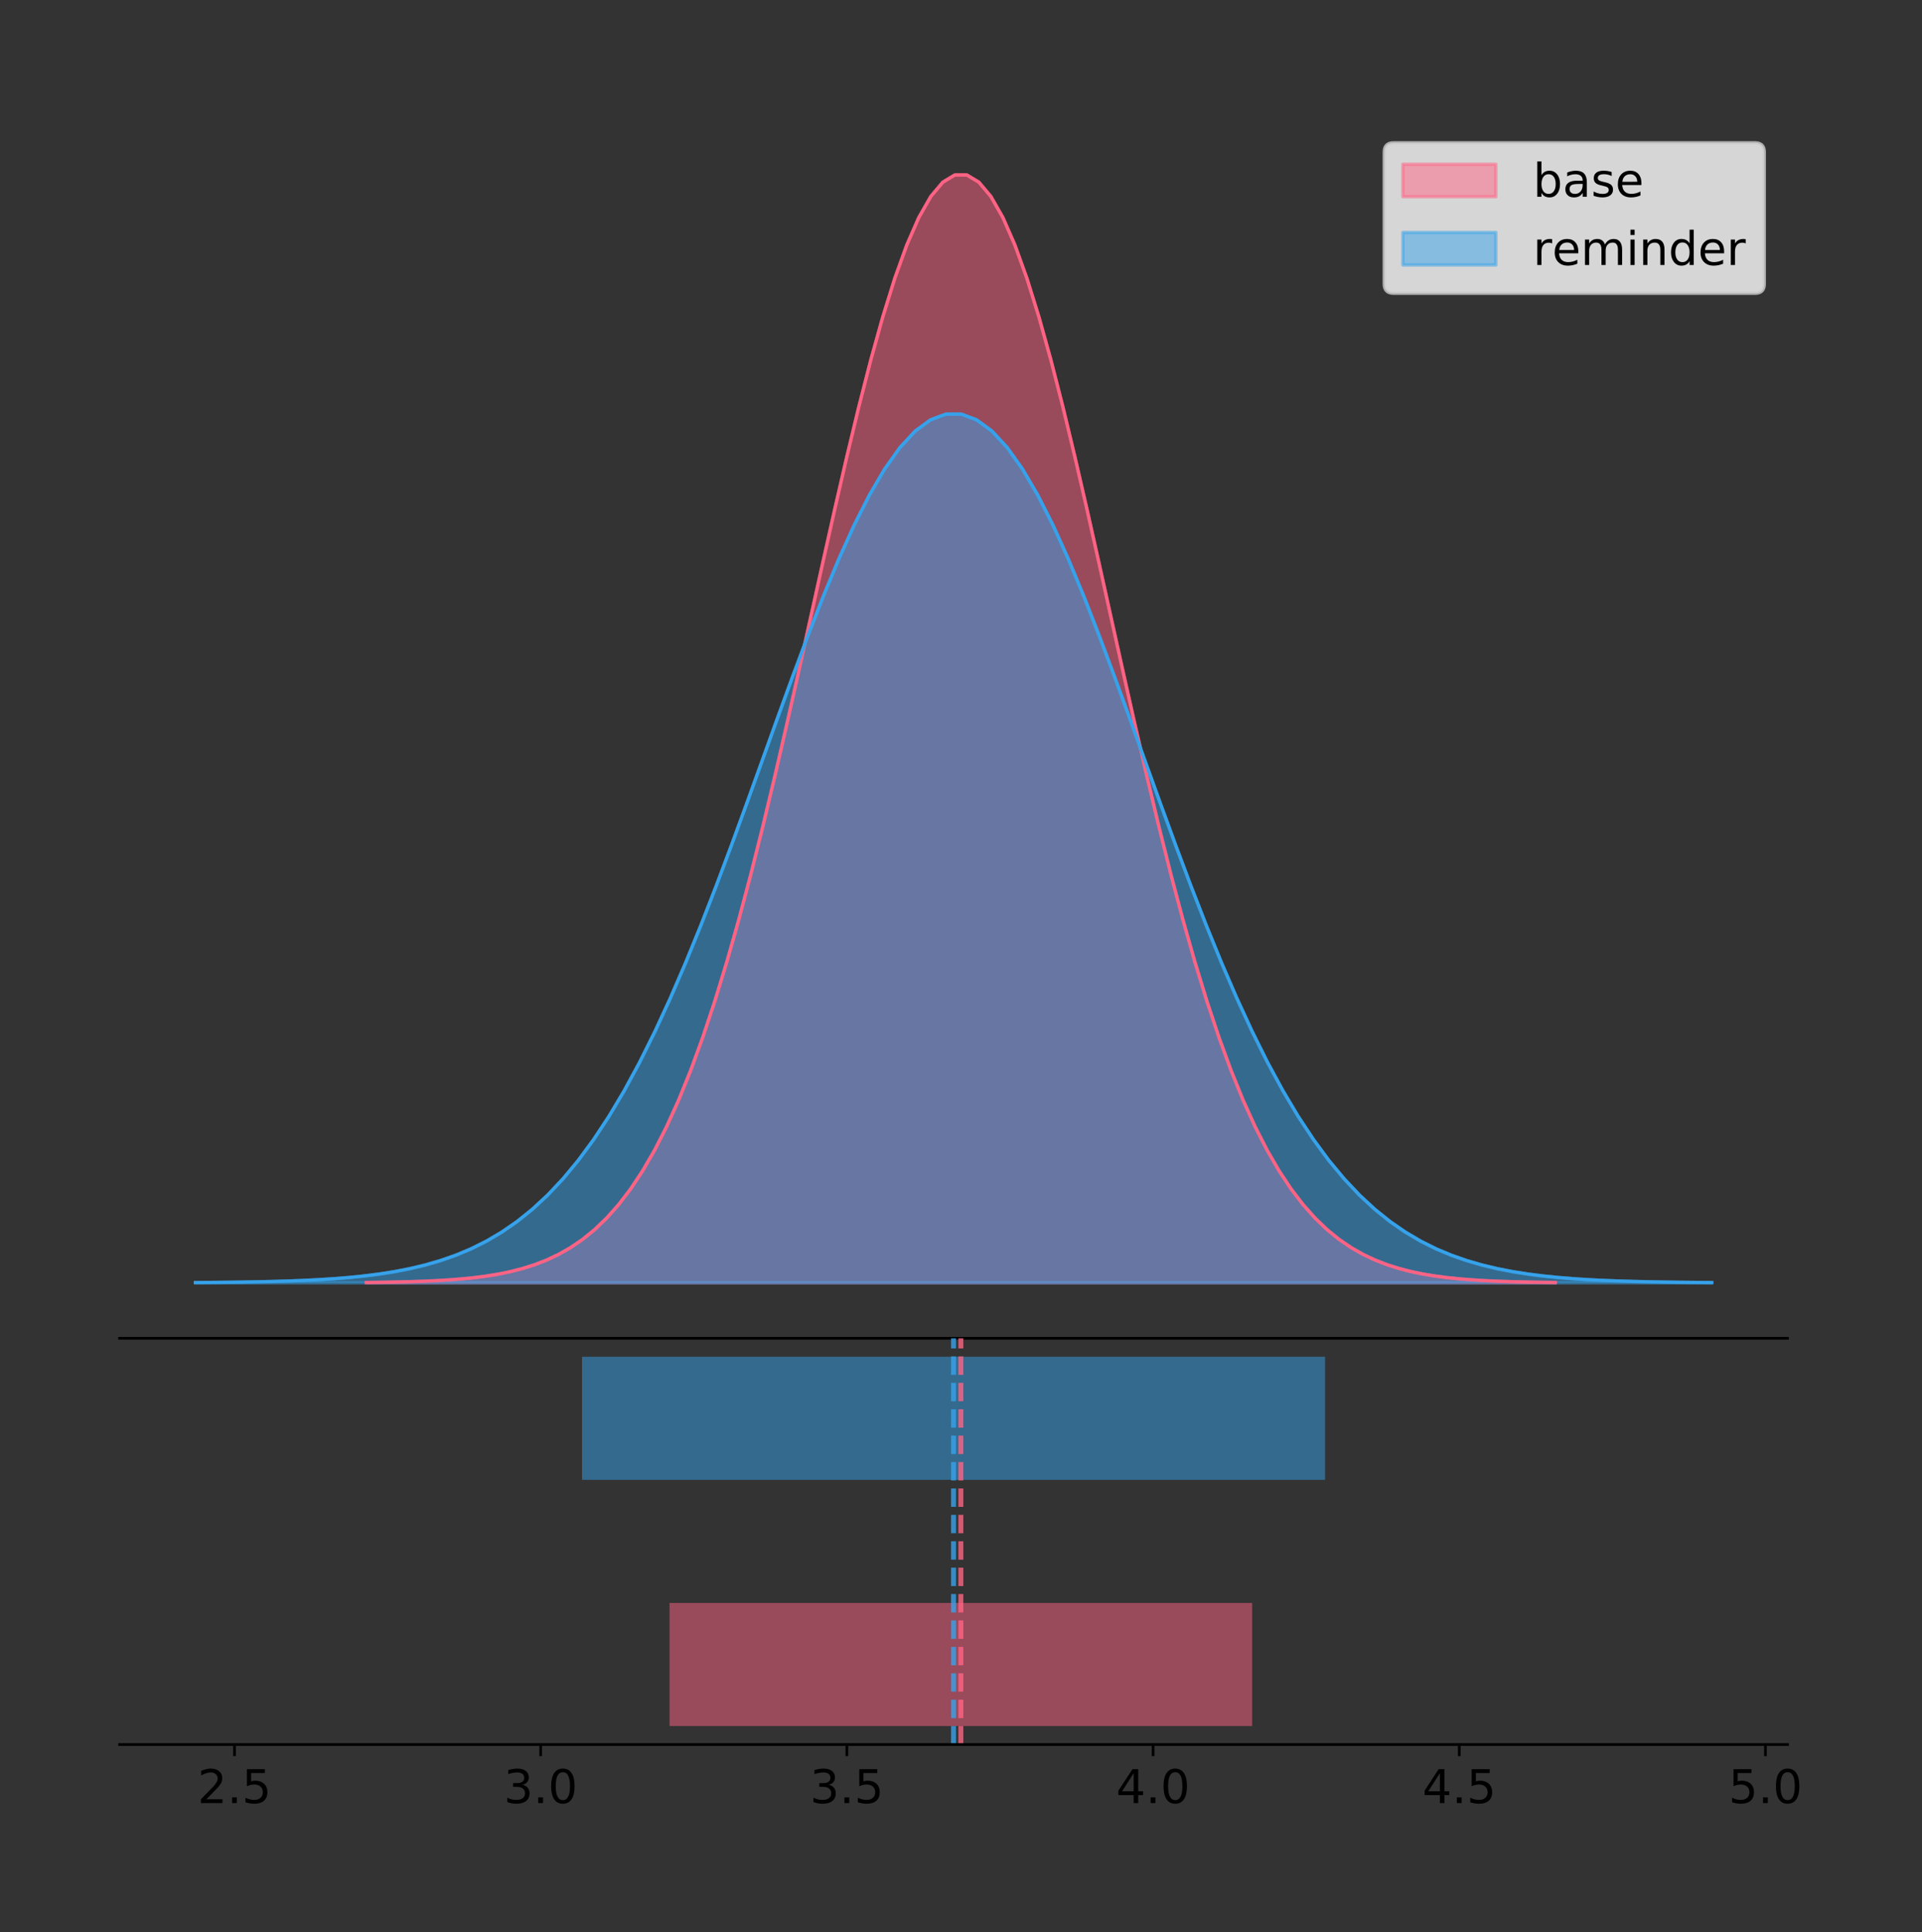 <?xml version="1.0" encoding="utf-8" standalone="no"?>
<!DOCTYPE svg PUBLIC "-//W3C//DTD SVG 1.1//EN"
  "http://www.w3.org/Graphics/SVG/1.1/DTD/svg11.dtd">
<!-- Created with matplotlib (https://matplotlib.org/) -->
<svg height="581.789pt" version="1.1" viewBox="0 0 578.682 581.789" width="578.682pt" xmlns="http://www.w3.org/2000/svg" xmlns:xlink="http://www.w3.org/1999/xlink">
 <rect x="0" y="0" width="578.682" height="581.789" fill="#333333" stroke="none"/>
 <defs>
  <style type="text/css">
*{stroke-linecap:butt;stroke-linejoin:round;}
  </style>
 </defs>
 <g id="figure_1">
  <g id="patch_1">
   <path d="M 0 581.789 
L 578.682 581.789 
L 578.682 0 
L 0 0 
z
" style="fill:none;"/>
  </g>
  <g id="axes_1">
   <g id="patch_2">
    <path d="M 36 402.93 
L 538.2 402.93 
L 538.2 36 
L 36 36 
z
" style="fill:none;"/>
   </g>
   <g id="PolyCollection_1">
    <defs>
     <path d="M 110.304 -195.538 
L 110.304 -195.65 
L 113.92 -195.692 
L 117.536 -195.749 
L 121.152 -195.825 
L 124.768 -195.925 
L 128.384 -196.058 
L 132 -196.23 
L 135.616 -196.455 
L 139.232 -196.744 
L 142.848 -197.115 
L 146.464 -197.585 
L 150.08 -198.179 
L 153.696 -198.923 
L 157.312 -199.848 
L 160.927 -200.99 
L 164.543 -202.39 
L 168.159 -204.093 
L 171.775 -206.151 
L 175.391 -208.617 
L 179.007 -211.552 
L 182.623 -215.017 
L 186.239 -219.078 
L 189.855 -223.801 
L 193.471 -229.25 
L 197.087 -235.488 
L 200.703 -242.572 
L 204.319 -250.552 
L 207.935 -259.468 
L 211.551 -269.344 
L 215.167 -280.192 
L 218.783 -292.002 
L 222.399 -304.744 
L 226.015 -318.365 
L 229.631 -332.786 
L 233.247 -347.901 
L 236.863 -363.58 
L 240.479 -379.667 
L 244.095 -395.98 
L 247.711 -412.318 
L 251.327 -428.462 
L 254.942 -444.18 
L 258.558 -459.23 
L 262.174 -473.372 
L 265.79 -486.366 
L 269.406 -497.987 
L 273.022 -508.025 
L 276.638 -516.294 
L 280.254 -522.64 
L 283.87 -526.94 
L 287.486 -529.111 
L 291.102 -529.111 
L 294.718 -526.94 
L 298.334 -522.64 
L 301.95 -516.294 
L 305.566 -508.025 
L 309.182 -497.987 
L 312.798 -486.366 
L 316.414 -473.372 
L 320.03 -459.23 
L 323.646 -444.18 
L 327.262 -428.462 
L 330.878 -412.318 
L 334.494 -395.98 
L 338.11 -379.667 
L 341.726 -363.58 
L 345.342 -347.901 
L 348.957 -332.786 
L 352.573 -318.365 
L 356.189 -304.744 
L 359.805 -292.002 
L 363.421 -280.192 
L 367.037 -269.344 
L 370.653 -259.468 
L 374.269 -250.552 
L 377.885 -242.572 
L 381.501 -235.488 
L 385.117 -229.25 
L 388.733 -223.801 
L 392.349 -219.078 
L 395.965 -215.017 
L 399.581 -211.552 
L 403.197 -208.617 
L 406.813 -206.151 
L 410.429 -204.093 
L 414.045 -202.39 
L 417.661 -200.99 
L 421.277 -199.848 
L 424.893 -198.923 
L 428.509 -198.179 
L 432.125 -197.585 
L 435.741 -197.115 
L 439.356 -196.744 
L 442.972 -196.455 
L 446.588 -196.23 
L 450.204 -196.058 
L 453.82 -195.925 
L 457.436 -195.825 
L 461.052 -195.749 
L 464.668 -195.692 
L 468.284 -195.65 
L 468.284 -195.538 
L 468.284 -195.538 
L 464.668 -195.538 
L 461.052 -195.538 
L 457.436 -195.538 
L 453.82 -195.538 
L 450.204 -195.538 
L 446.588 -195.538 
L 442.972 -195.538 
L 439.356 -195.538 
L 435.741 -195.538 
L 432.125 -195.538 
L 428.509 -195.538 
L 424.893 -195.538 
L 421.277 -195.538 
L 417.661 -195.538 
L 414.045 -195.538 
L 410.429 -195.538 
L 406.813 -195.538 
L 403.197 -195.538 
L 399.581 -195.538 
L 395.965 -195.538 
L 392.349 -195.538 
L 388.733 -195.538 
L 385.117 -195.538 
L 381.501 -195.538 
L 377.885 -195.538 
L 374.269 -195.538 
L 370.653 -195.538 
L 367.037 -195.538 
L 363.421 -195.538 
L 359.805 -195.538 
L 356.189 -195.538 
L 352.573 -195.538 
L 348.957 -195.538 
L 345.342 -195.538 
L 341.726 -195.538 
L 338.11 -195.538 
L 334.494 -195.538 
L 330.878 -195.538 
L 327.262 -195.538 
L 323.646 -195.538 
L 320.03 -195.538 
L 316.414 -195.538 
L 312.798 -195.538 
L 309.182 -195.538 
L 305.566 -195.538 
L 301.95 -195.538 
L 298.334 -195.538 
L 294.718 -195.538 
L 291.102 -195.538 
L 287.486 -195.538 
L 283.87 -195.538 
L 280.254 -195.538 
L 276.638 -195.538 
L 273.022 -195.538 
L 269.406 -195.538 
L 265.79 -195.538 
L 262.174 -195.538 
L 258.558 -195.538 
L 254.942 -195.538 
L 251.327 -195.538 
L 247.711 -195.538 
L 244.095 -195.538 
L 240.479 -195.538 
L 236.863 -195.538 
L 233.247 -195.538 
L 229.631 -195.538 
L 226.015 -195.538 
L 222.399 -195.538 
L 218.783 -195.538 
L 215.167 -195.538 
L 211.551 -195.538 
L 207.935 -195.538 
L 204.319 -195.538 
L 200.703 -195.538 
L 197.087 -195.538 
L 193.471 -195.538 
L 189.855 -195.538 
L 186.239 -195.538 
L 182.623 -195.538 
L 179.007 -195.538 
L 175.391 -195.538 
L 171.775 -195.538 
L 168.159 -195.538 
L 164.543 -195.538 
L 160.927 -195.538 
L 157.312 -195.538 
L 153.696 -195.538 
L 150.08 -195.538 
L 146.464 -195.538 
L 142.848 -195.538 
L 139.232 -195.538 
L 135.616 -195.538 
L 132 -195.538 
L 128.384 -195.538 
L 124.768 -195.538 
L 121.152 -195.538 
L 117.536 -195.538 
L 113.92 -195.538 
L 110.304 -195.538 
z
" id="mbf57652ad8" style="stroke:#ff6384;stroke-opacity:0.5;"/>
    </defs>
    <g clip-path="url(#p4f52578cfd)">
     <use style="fill:#ff6384;fill-opacity:0.5;stroke:#ff6384;stroke-opacity:0.5;" x="0" xlink:href="#mbf57652ad8" y="581.789"/>
    </g>
   </g>
   <g id="PolyCollection_2">
    <defs>
     <path d="M 58.827 -195.538 
L 58.827 -195.626 
L 63.439 -195.659 
L 68.05 -195.703 
L 72.662 -195.763 
L 77.274 -195.842 
L 81.885 -195.945 
L 86.497 -196.081 
L 91.108 -196.257 
L 95.72 -196.484 
L 100.331 -196.774 
L 104.943 -197.143 
L 109.555 -197.609 
L 114.166 -198.192 
L 118.778 -198.917 
L 123.389 -199.813 
L 128.001 -200.911 
L 132.612 -202.246 
L 137.224 -203.859 
L 141.836 -205.793 
L 146.447 -208.094 
L 151.059 -210.812 
L 155.67 -213.996 
L 160.282 -217.699 
L 164.893 -221.972 
L 169.505 -226.863 
L 174.117 -232.418 
L 178.728 -238.675 
L 183.34 -245.666 
L 187.951 -253.41 
L 192.563 -261.916 
L 197.174 -271.176 
L 201.786 -281.167 
L 206.398 -291.848 
L 211.009 -303.155 
L 215.621 -315.007 
L 220.232 -327.301 
L 224.844 -339.915 
L 229.455 -352.706 
L 234.067 -365.517 
L 238.679 -378.175 
L 243.29 -390.5 
L 247.902 -402.301 
L 252.513 -413.389 
L 257.125 -423.578 
L 261.736 -432.69 
L 266.348 -440.561 
L 270.96 -447.045 
L 275.571 -452.02 
L 280.183 -455.392 
L 284.794 -457.094 
L 289.406 -457.094 
L 294.017 -455.392 
L 298.629 -452.02 
L 303.24 -447.045 
L 307.852 -440.561 
L 312.464 -432.69 
L 317.075 -423.578 
L 321.687 -413.389 
L 326.298 -402.301 
L 330.91 -390.5 
L 335.521 -378.175 
L 340.133 -365.517 
L 344.745 -352.706 
L 349.356 -339.915 
L 353.968 -327.301 
L 358.579 -315.007 
L 363.191 -303.155 
L 367.802 -291.848 
L 372.414 -281.167 
L 377.026 -271.176 
L 381.637 -261.916 
L 386.249 -253.41 
L 390.86 -245.666 
L 395.472 -238.675 
L 400.083 -232.418 
L 404.695 -226.863 
L 409.307 -221.972 
L 413.918 -217.699 
L 418.53 -213.996 
L 423.141 -210.812 
L 427.753 -208.094 
L 432.364 -205.793 
L 436.976 -203.859 
L 441.588 -202.246 
L 446.199 -200.911 
L 450.811 -199.813 
L 455.422 -198.917 
L 460.034 -198.192 
L 464.645 -197.609 
L 469.257 -197.143 
L 473.869 -196.774 
L 478.48 -196.484 
L 483.092 -196.257 
L 487.703 -196.081 
L 492.315 -195.945 
L 496.926 -195.842 
L 501.538 -195.763 
L 506.15 -195.703 
L 510.761 -195.659 
L 515.373 -195.626 
L 515.373 -195.538 
L 515.373 -195.538 
L 510.761 -195.538 
L 506.15 -195.538 
L 501.538 -195.538 
L 496.926 -195.538 
L 492.315 -195.538 
L 487.703 -195.538 
L 483.092 -195.538 
L 478.48 -195.538 
L 473.869 -195.538 
L 469.257 -195.538 
L 464.645 -195.538 
L 460.034 -195.538 
L 455.422 -195.538 
L 450.811 -195.538 
L 446.199 -195.538 
L 441.588 -195.538 
L 436.976 -195.538 
L 432.364 -195.538 
L 427.753 -195.538 
L 423.141 -195.538 
L 418.53 -195.538 
L 413.918 -195.538 
L 409.307 -195.538 
L 404.695 -195.538 
L 400.083 -195.538 
L 395.472 -195.538 
L 390.86 -195.538 
L 386.249 -195.538 
L 381.637 -195.538 
L 377.026 -195.538 
L 372.414 -195.538 
L 367.802 -195.538 
L 363.191 -195.538 
L 358.579 -195.538 
L 353.968 -195.538 
L 349.356 -195.538 
L 344.745 -195.538 
L 340.133 -195.538 
L 335.521 -195.538 
L 330.91 -195.538 
L 326.298 -195.538 
L 321.687 -195.538 
L 317.075 -195.538 
L 312.464 -195.538 
L 307.852 -195.538 
L 303.24 -195.538 
L 298.629 -195.538 
L 294.017 -195.538 
L 289.406 -195.538 
L 284.794 -195.538 
L 280.183 -195.538 
L 275.571 -195.538 
L 270.96 -195.538 
L 266.348 -195.538 
L 261.736 -195.538 
L 257.125 -195.538 
L 252.513 -195.538 
L 247.902 -195.538 
L 243.29 -195.538 
L 238.679 -195.538 
L 234.067 -195.538 
L 229.455 -195.538 
L 224.844 -195.538 
L 220.232 -195.538 
L 215.621 -195.538 
L 211.009 -195.538 
L 206.398 -195.538 
L 201.786 -195.538 
L 197.174 -195.538 
L 192.563 -195.538 
L 187.951 -195.538 
L 183.34 -195.538 
L 178.728 -195.538 
L 174.117 -195.538 
L 169.505 -195.538 
L 164.893 -195.538 
L 160.282 -195.538 
L 155.67 -195.538 
L 151.059 -195.538 
L 146.447 -195.538 
L 141.836 -195.538 
L 137.224 -195.538 
L 132.612 -195.538 
L 128.001 -195.538 
L 123.389 -195.538 
L 118.778 -195.538 
L 114.166 -195.538 
L 109.555 -195.538 
L 104.943 -195.538 
L 100.331 -195.538 
L 95.72 -195.538 
L 91.108 -195.538 
L 86.497 -195.538 
L 81.885 -195.538 
L 77.274 -195.538 
L 72.662 -195.538 
L 68.05 -195.538 
L 63.439 -195.538 
L 58.827 -195.538 
z
" id="m7f457a4006" style="stroke:#36a2eb;stroke-opacity:0.5;"/>
    </defs>
    <g clip-path="url(#p4f52578cfd)">
     <use style="fill:#36a2eb;fill-opacity:0.5;stroke:#36a2eb;stroke-opacity:0.5;" x="0" xlink:href="#m7f457a4006" y="581.789"/>
    </g>
   </g>
   <g id="line2d_1">
    <path clip-path="url(#p4f52578cfd)" d="M 110.304 386.139 
L 113.92 386.097 
L 117.536 386.04 
L 121.152 385.965 
L 124.768 385.864 
L 128.384 385.732 
L 132 385.559 
L 135.616 385.334 
L 139.232 385.045 
L 142.848 384.675 
L 146.464 384.204 
L 150.08 383.61 
L 153.696 382.867 
L 157.312 381.941 
L 160.927 380.799 
L 164.543 379.399 
L 168.159 377.696 
L 171.775 375.639 
L 175.391 373.172 
L 179.007 370.238 
L 182.623 366.772 
L 186.239 362.711 
L 189.855 357.989 
L 193.471 352.539 
L 197.087 346.301 
L 200.703 339.217 
L 204.319 331.237 
L 207.935 322.322 
L 211.551 312.445 
L 215.167 301.597 
L 218.783 289.787 
L 222.399 277.045 
L 226.015 263.424 
L 229.631 249.004 
L 233.247 233.888 
L 236.863 218.209 
L 240.479 202.123 
L 244.095 185.809 
L 247.711 169.471 
L 251.327 153.327 
L 254.942 137.61 
L 258.558 122.559 
L 262.174 108.418 
L 265.79 95.423 
L 269.406 83.803 
L 273.022 73.765 
L 276.638 65.495 
L 280.254 59.15 
L 283.87 54.85 
L 287.486 52.679 
L 291.102 52.679 
L 294.718 54.85 
L 298.334 59.15 
L 301.95 65.495 
L 305.566 73.765 
L 309.182 83.803 
L 312.798 95.423 
L 316.414 108.418 
L 320.03 122.559 
L 323.646 137.61 
L 327.262 153.327 
L 330.878 169.471 
L 334.494 185.809 
L 338.11 202.123 
L 341.726 218.209 
L 345.342 233.888 
L 348.957 249.004 
L 352.573 263.424 
L 356.189 277.045 
L 359.805 289.787 
L 363.421 301.597 
L 367.037 312.445 
L 370.653 322.322 
L 374.269 331.237 
L 377.885 339.217 
L 381.501 346.301 
L 385.117 352.539 
L 388.733 357.989 
L 392.349 362.711 
L 395.965 366.772 
L 399.581 370.238 
L 403.197 373.172 
L 406.813 375.639 
L 410.429 377.696 
L 414.045 379.399 
L 417.661 380.799 
L 421.277 381.941 
L 424.893 382.867 
L 428.509 383.61 
L 432.125 384.204 
L 435.741 384.675 
L 439.356 385.045 
L 442.972 385.334 
L 446.588 385.559 
L 450.204 385.732 
L 453.82 385.864 
L 457.436 385.965 
L 461.052 386.04 
L 464.668 386.097 
L 468.284 386.139 
" style="fill:none;stroke:#ff6384;stroke-linecap:square;"/>
   </g>
   <g id="line2d_2">
    <path clip-path="url(#p4f52578cfd)" d="M 58.827 386.164 
L 63.439 386.13 
L 68.05 386.086 
L 72.662 386.026 
L 77.274 385.948 
L 81.885 385.844 
L 86.497 385.708 
L 91.108 385.532 
L 95.72 385.305 
L 100.331 385.015 
L 104.943 384.646 
L 109.555 384.181 
L 114.166 383.597 
L 118.778 382.872 
L 123.389 381.976 
L 128.001 380.879 
L 132.612 379.543 
L 137.224 377.93 
L 141.836 375.996 
L 146.447 373.695 
L 151.059 370.978 
L 155.67 367.793 
L 160.282 364.09 
L 164.893 359.818 
L 169.505 354.926 
L 174.117 349.371 
L 178.728 343.114 
L 183.34 336.124 
L 187.951 328.379 
L 192.563 319.874 
L 197.174 310.613 
L 201.786 300.622 
L 206.398 289.942 
L 211.009 278.634 
L 215.621 266.782 
L 220.232 254.488 
L 224.844 241.875 
L 229.455 229.084 
L 234.067 216.273 
L 238.679 203.614 
L 243.29 191.29 
L 247.902 179.489 
L 252.513 168.4 
L 257.125 158.211 
L 261.736 149.099 
L 266.348 141.229 
L 270.96 134.744 
L 275.571 129.769 
L 280.183 126.397 
L 284.794 124.695 
L 289.406 124.695 
L 294.017 126.397 
L 298.629 129.769 
L 303.24 134.744 
L 307.852 141.229 
L 312.464 149.099 
L 317.075 158.211 
L 321.687 168.4 
L 326.298 179.489 
L 330.91 191.29 
L 335.521 203.614 
L 340.133 216.273 
L 344.745 229.084 
L 349.356 241.875 
L 353.968 254.488 
L 358.579 266.782 
L 363.191 278.634 
L 367.802 289.942 
L 372.414 300.622 
L 377.026 310.613 
L 381.637 319.874 
L 386.249 328.379 
L 390.86 336.124 
L 395.472 343.114 
L 400.083 349.371 
L 404.695 354.926 
L 409.307 359.818 
L 413.918 364.09 
L 418.53 367.793 
L 423.141 370.978 
L 427.753 373.695 
L 432.364 375.996 
L 436.976 377.93 
L 441.588 379.543 
L 446.199 380.879 
L 450.811 381.976 
L 455.422 382.872 
L 460.034 383.597 
L 464.645 384.181 
L 469.257 384.646 
L 473.869 385.015 
L 478.48 385.305 
L 483.092 385.532 
L 487.703 385.708 
L 492.315 385.844 
L 496.926 385.948 
L 501.538 386.026 
L 506.15 386.086 
L 510.761 386.13 
L 515.373 386.164 
" style="fill:none;stroke:#36a2eb;stroke-linecap:square;"/>
   </g>
   <g id="patch_3">
    <path d="M 36 402.93 
L 538.2 402.93 
" style="fill:none;stroke:#000000;stroke-linecap:square;stroke-linejoin:miter;stroke-width:0.8;"/>
   </g>
   <g id="legend_1">
    <g id="patch_4">
     <path d="M 419.578 88.299 
L 528.4 88.299 
Q 531.2 88.299 531.2 85.499 
L 531.2 45.8 
Q 531.2 43 528.4 43 
L 419.578 43 
Q 416.778 43 416.778 45.8 
L 416.778 85.499 
Q 416.778 88.299 419.578 88.299 
z
" style="fill:#ffffff;opacity:0.8;stroke:#cccccc;stroke-linejoin:miter;"/>
    </g>
    <g id="patch_5">
     <path d="M 422.378 59.238 
L 450.378 59.238 
L 450.378 49.438 
L 422.378 49.438 
z
" style="fill:#ff6384;opacity:0.5;stroke:#ff6384;stroke-linejoin:miter;"/>
    </g>
    <g id="text_1">
     <!-- base -->
     <defs>
      <path d="M 48.688 27.297 
Q 48.688 37.203 44.609 42.844 
Q 40.531 48.484 33.406 48.484 
Q 26.266 48.484 22.188 42.844 
Q 18.109 37.203 18.109 27.297 
Q 18.109 17.391 22.188 11.75 
Q 26.266 6.109 33.406 6.109 
Q 40.531 6.109 44.609 11.75 
Q 48.688 17.391 48.688 27.297 
z
M 18.109 46.391 
Q 20.953 51.266 25.266 53.625 
Q 29.594 56 35.594 56 
Q 45.562 56 51.781 48.094 
Q 58.016 40.188 58.016 27.297 
Q 58.016 14.406 51.781 6.484 
Q 45.562 -1.422 35.594 -1.422 
Q 29.594 -1.422 25.266 0.953 
Q 20.953 3.328 18.109 8.203 
L 18.109 0 
L 9.078 0 
L 9.078 75.984 
L 18.109 75.984 
z
" id="DejaVuSans-98"/>
      <path d="M 34.281 27.484 
Q 23.391 27.484 19.188 25 
Q 14.984 22.516 14.984 16.5 
Q 14.984 11.719 18.141 8.906 
Q 21.297 6.109 26.703 6.109 
Q 34.188 6.109 38.703 11.406 
Q 43.219 16.703 43.219 25.484 
L 43.219 27.484 
z
M 52.203 31.203 
L 52.203 0 
L 43.219 0 
L 43.219 8.297 
Q 40.141 3.328 35.547 0.953 
Q 30.953 -1.422 24.312 -1.422 
Q 15.922 -1.422 10.953 3.297 
Q 6 8.016 6 15.922 
Q 6 25.141 12.172 29.828 
Q 18.359 34.516 30.609 34.516 
L 43.219 34.516 
L 43.219 35.406 
Q 43.219 41.609 39.141 45 
Q 35.062 48.391 27.688 48.391 
Q 23 48.391 18.547 47.266 
Q 14.109 46.141 10.016 43.891 
L 10.016 52.203 
Q 14.938 54.109 19.578 55.047 
Q 24.219 56 28.609 56 
Q 40.484 56 46.344 49.844 
Q 52.203 43.703 52.203 31.203 
z
" id="DejaVuSans-97"/>
      <path d="M 44.281 53.078 
L 44.281 44.578 
Q 40.484 46.531 36.375 47.5 
Q 32.281 48.484 27.875 48.484 
Q 21.188 48.484 17.844 46.438 
Q 14.5 44.391 14.5 40.281 
Q 14.5 37.156 16.891 35.375 
Q 19.281 33.594 26.516 31.984 
L 29.594 31.297 
Q 39.156 29.25 43.188 25.516 
Q 47.219 21.781 47.219 15.094 
Q 47.219 7.469 41.188 3.016 
Q 35.156 -1.422 24.609 -1.422 
Q 20.219 -1.422 15.453 -0.562 
Q 10.688 0.297 5.422 2 
L 5.422 11.281 
Q 10.406 8.688 15.234 7.391 
Q 20.062 6.109 24.812 6.109 
Q 31.156 6.109 34.562 8.281 
Q 37.984 10.453 37.984 14.406 
Q 37.984 18.062 35.516 20.016 
Q 33.062 21.969 24.703 23.781 
L 21.578 24.516 
Q 13.234 26.266 9.516 29.906 
Q 5.812 33.547 5.812 39.891 
Q 5.812 47.609 11.281 51.797 
Q 16.75 56 26.812 56 
Q 31.781 56 36.172 55.266 
Q 40.578 54.547 44.281 53.078 
z
" id="DejaVuSans-115"/>
      <path d="M 56.203 29.594 
L 56.203 25.203 
L 14.891 25.203 
Q 15.484 15.922 20.484 11.062 
Q 25.484 6.203 34.422 6.203 
Q 39.594 6.203 44.453 7.469 
Q 49.312 8.734 54.109 11.281 
L 54.109 2.781 
Q 49.266 0.734 44.188 -0.344 
Q 39.109 -1.422 33.891 -1.422 
Q 20.797 -1.422 13.156 6.188 
Q 5.516 13.812 5.516 26.812 
Q 5.516 40.234 12.766 48.109 
Q 20.016 56 32.328 56 
Q 43.359 56 49.781 48.891 
Q 56.203 41.797 56.203 29.594 
z
M 47.219 32.234 
Q 47.125 39.594 43.094 43.984 
Q 39.062 48.391 32.422 48.391 
Q 24.906 48.391 20.391 44.141 
Q 15.875 39.891 15.188 32.172 
z
" id="DejaVuSans-101"/>
     </defs>
     <g transform="translate(461.578 59.238)scale(0.14 -0.14)">
      <use xlink:href="#DejaVuSans-98"/>
      <use x="63.477" xlink:href="#DejaVuSans-97"/>
      <use x="124.756" xlink:href="#DejaVuSans-115"/>
      <use x="176.855" xlink:href="#DejaVuSans-101"/>
     </g>
    </g>
    <g id="patch_6">
     <path d="M 422.378 79.787 
L 450.378 79.787 
L 450.378 69.987 
L 422.378 69.987 
z
" style="fill:#36a2eb;opacity:0.5;stroke:#36a2eb;stroke-linejoin:miter;"/>
    </g>
    <g id="text_2">
     <!-- reminder -->
     <defs>
      <path d="M 41.109 46.297 
Q 39.594 47.172 37.812 47.578 
Q 36.031 48 33.891 48 
Q 26.266 48 22.188 43.047 
Q 18.109 38.094 18.109 28.812 
L 18.109 0 
L 9.078 0 
L 9.078 54.688 
L 18.109 54.688 
L 18.109 46.188 
Q 20.953 51.172 25.484 53.578 
Q 30.031 56 36.531 56 
Q 37.453 56 38.578 55.875 
Q 39.703 55.766 41.062 55.516 
z
" id="DejaVuSans-114"/>
      <path d="M 52 44.188 
Q 55.375 50.25 60.062 53.125 
Q 64.75 56 71.094 56 
Q 79.641 56 84.281 50.016 
Q 88.922 44.047 88.922 33.016 
L 88.922 0 
L 79.891 0 
L 79.891 32.719 
Q 79.891 40.578 77.094 44.375 
Q 74.312 48.188 68.609 48.188 
Q 61.625 48.188 57.562 43.547 
Q 53.516 38.922 53.516 30.906 
L 53.516 0 
L 44.484 0 
L 44.484 32.719 
Q 44.484 40.625 41.703 44.406 
Q 38.922 48.188 33.109 48.188 
Q 26.219 48.188 22.156 43.531 
Q 18.109 38.875 18.109 30.906 
L 18.109 0 
L 9.078 0 
L 9.078 54.688 
L 18.109 54.688 
L 18.109 46.188 
Q 21.188 51.219 25.484 53.609 
Q 29.781 56 35.688 56 
Q 41.656 56 45.828 52.969 
Q 50 49.953 52 44.188 
z
" id="DejaVuSans-109"/>
      <path d="M 9.422 54.688 
L 18.406 54.688 
L 18.406 0 
L 9.422 0 
z
M 9.422 75.984 
L 18.406 75.984 
L 18.406 64.594 
L 9.422 64.594 
z
" id="DejaVuSans-105"/>
      <path d="M 54.891 33.016 
L 54.891 0 
L 45.906 0 
L 45.906 32.719 
Q 45.906 40.484 42.875 44.328 
Q 39.844 48.188 33.797 48.188 
Q 26.516 48.188 22.312 43.547 
Q 18.109 38.922 18.109 30.906 
L 18.109 0 
L 9.078 0 
L 9.078 54.688 
L 18.109 54.688 
L 18.109 46.188 
Q 21.344 51.125 25.703 53.562 
Q 30.078 56 35.797 56 
Q 45.219 56 50.047 50.172 
Q 54.891 44.344 54.891 33.016 
z
" id="DejaVuSans-110"/>
      <path d="M 45.406 46.391 
L 45.406 75.984 
L 54.391 75.984 
L 54.391 0 
L 45.406 0 
L 45.406 8.203 
Q 42.578 3.328 38.25 0.953 
Q 33.938 -1.422 27.875 -1.422 
Q 17.969 -1.422 11.734 6.484 
Q 5.516 14.406 5.516 27.297 
Q 5.516 40.188 11.734 48.094 
Q 17.969 56 27.875 56 
Q 33.938 56 38.25 53.625 
Q 42.578 51.266 45.406 46.391 
z
M 14.797 27.297 
Q 14.797 17.391 18.875 11.75 
Q 22.953 6.109 30.078 6.109 
Q 37.203 6.109 41.297 11.75 
Q 45.406 17.391 45.406 27.297 
Q 45.406 37.203 41.297 42.844 
Q 37.203 48.484 30.078 48.484 
Q 22.953 48.484 18.875 42.844 
Q 14.797 37.203 14.797 27.297 
z
" id="DejaVuSans-100"/>
     </defs>
     <g transform="translate(461.578 79.787)scale(0.14 -0.14)">
      <use xlink:href="#DejaVuSans-114"/>
      <use x="41.082" xlink:href="#DejaVuSans-101"/>
      <use x="102.605" xlink:href="#DejaVuSans-109"/>
      <use x="200.018" xlink:href="#DejaVuSans-105"/>
      <use x="227.801" xlink:href="#DejaVuSans-110"/>
      <use x="291.18" xlink:href="#DejaVuSans-100"/>
      <use x="354.656" xlink:href="#DejaVuSans-101"/>
      <use x="416.18" xlink:href="#DejaVuSans-114"/>
     </g>
    </g>
   </g>
  </g>
  <g id="axes_2">
   <g id="patch_7">
    <path d="M 36 525.24 
L 538.2 525.24 
L 538.2 402.93 
L 36 402.93 
z
" style="fill:none;"/>
   </g>
   <g id="patch_8">
    <path clip-path="url(#pb237bb1708)" d="M 201.589 519.68 
L 376.999 519.68 
L 376.999 482.617 
L 201.589 482.617 
z
" style="fill:#ff6384;opacity:0.5;"/>
   </g>
   <g id="patch_9">
    <path clip-path="url(#pb237bb1708)" d="M 175.246 445.553 
L 398.954 445.553 
L 398.954 408.49 
L 175.246 408.49 
z
" style="fill:#36a2eb;opacity:0.5;"/>
   </g>
   <g id="matplotlib.axis_1">
    <g id="xtick_1">
     <g id="line2d_3">
      <defs>
       <path d="M 0 0 
L 0 3.5 
" id="m47ac0700ad" style="stroke:#000000;stroke-width:0.8;"/>
      </defs>
      <g>
       <use style="stroke:#000000;stroke-width:0.8;" x="70.602" xlink:href="#m47ac0700ad" y="525.24"/>
      </g>
     </g>
     <g id="text_3">
      <!-- 2.5 -->
      <defs>
       <path d="M 19.188 8.297 
L 53.609 8.297 
L 53.609 0 
L 7.328 0 
L 7.328 8.297 
Q 12.938 14.109 22.625 23.891 
Q 32.328 33.688 34.812 36.531 
Q 39.547 41.844 41.422 45.531 
Q 43.312 49.219 43.312 52.781 
Q 43.312 58.594 39.234 62.25 
Q 35.156 65.922 28.609 65.922 
Q 23.969 65.922 18.812 64.312 
Q 13.672 62.703 7.812 59.422 
L 7.812 69.391 
Q 13.766 71.781 18.938 73 
Q 24.125 74.219 28.422 74.219 
Q 39.75 74.219 46.484 68.547 
Q 53.219 62.891 53.219 53.422 
Q 53.219 48.922 51.531 44.891 
Q 49.859 40.875 45.406 35.406 
Q 44.188 33.984 37.641 27.219 
Q 31.109 20.453 19.188 8.297 
z
" id="DejaVuSans-50"/>
       <path d="M 10.688 12.406 
L 21 12.406 
L 21 0 
L 10.688 0 
z
" id="DejaVuSans-46"/>
       <path d="M 10.797 72.906 
L 49.516 72.906 
L 49.516 64.594 
L 19.828 64.594 
L 19.828 46.734 
Q 21.969 47.469 24.109 47.828 
Q 26.266 48.188 28.422 48.188 
Q 40.625 48.188 47.75 41.5 
Q 54.891 34.812 54.891 23.391 
Q 54.891 11.625 47.562 5.094 
Q 40.234 -1.422 26.906 -1.422 
Q 22.312 -1.422 17.547 -0.641 
Q 12.797 0.141 7.719 1.703 
L 7.719 11.625 
Q 12.109 9.234 16.797 8.062 
Q 21.484 6.891 26.703 6.891 
Q 35.156 6.891 40.078 11.328 
Q 45.016 15.766 45.016 23.391 
Q 45.016 31 40.078 35.438 
Q 35.156 39.891 26.703 39.891 
Q 22.75 39.891 18.812 39.016 
Q 14.891 38.141 10.797 36.281 
z
" id="DejaVuSans-53"/>
      </defs>
      <g transform="translate(59.47 542.878)scale(0.14 -0.14)">
       <use xlink:href="#DejaVuSans-50"/>
       <use x="63.623" xlink:href="#DejaVuSans-46"/>
       <use x="95.41" xlink:href="#DejaVuSans-53"/>
      </g>
     </g>
    </g>
    <g id="xtick_2">
     <g id="line2d_4">
      <g>
       <use style="stroke:#000000;stroke-width:0.8;" x="162.792" xlink:href="#m47ac0700ad" y="525.24"/>
      </g>
     </g>
     <g id="text_4">
      <!-- 3.0 -->
      <defs>
       <path d="M 40.578 39.312 
Q 47.656 37.797 51.625 33 
Q 55.609 28.219 55.609 21.188 
Q 55.609 10.406 48.188 4.484 
Q 40.766 -1.422 27.094 -1.422 
Q 22.516 -1.422 17.656 -0.516 
Q 12.797 0.391 7.625 2.203 
L 7.625 11.719 
Q 11.719 9.328 16.594 8.109 
Q 21.484 6.891 26.812 6.891 
Q 36.078 6.891 40.938 10.547 
Q 45.797 14.203 45.797 21.188 
Q 45.797 27.641 41.281 31.266 
Q 36.766 34.906 28.719 34.906 
L 20.219 34.906 
L 20.219 43.016 
L 29.109 43.016 
Q 36.375 43.016 40.234 45.922 
Q 44.094 48.828 44.094 54.297 
Q 44.094 59.906 40.109 62.906 
Q 36.141 65.922 28.719 65.922 
Q 24.656 65.922 20.016 65.031 
Q 15.375 64.156 9.812 62.312 
L 9.812 71.094 
Q 15.438 72.656 20.344 73.438 
Q 25.25 74.219 29.594 74.219 
Q 40.828 74.219 47.359 69.109 
Q 53.906 64.016 53.906 55.328 
Q 53.906 49.266 50.438 45.094 
Q 46.969 40.922 40.578 39.312 
z
" id="DejaVuSans-51"/>
       <path d="M 31.781 66.406 
Q 24.172 66.406 20.328 58.906 
Q 16.5 51.422 16.5 36.375 
Q 16.5 21.391 20.328 13.891 
Q 24.172 6.391 31.781 6.391 
Q 39.453 6.391 43.281 13.891 
Q 47.125 21.391 47.125 36.375 
Q 47.125 51.422 43.281 58.906 
Q 39.453 66.406 31.781 66.406 
z
M 31.781 74.219 
Q 44.047 74.219 50.516 64.516 
Q 56.984 54.828 56.984 36.375 
Q 56.984 17.969 50.516 8.266 
Q 44.047 -1.422 31.781 -1.422 
Q 19.531 -1.422 13.062 8.266 
Q 6.594 17.969 6.594 36.375 
Q 6.594 54.828 13.062 64.516 
Q 19.531 74.219 31.781 74.219 
z
" id="DejaVuSans-48"/>
      </defs>
      <g transform="translate(151.66 542.878)scale(0.14 -0.14)">
       <use xlink:href="#DejaVuSans-51"/>
       <use x="63.623" xlink:href="#DejaVuSans-46"/>
       <use x="95.41" xlink:href="#DejaVuSans-48"/>
      </g>
     </g>
    </g>
    <g id="xtick_3">
     <g id="line2d_5">
      <g>
       <use style="stroke:#000000;stroke-width:0.8;" x="254.981" xlink:href="#m47ac0700ad" y="525.24"/>
      </g>
     </g>
     <g id="text_5">
      <!-- 3.5 -->
      <g transform="translate(243.849 542.878)scale(0.14 -0.14)">
       <use xlink:href="#DejaVuSans-51"/>
       <use x="63.623" xlink:href="#DejaVuSans-46"/>
       <use x="95.41" xlink:href="#DejaVuSans-53"/>
      </g>
     </g>
    </g>
    <g id="xtick_4">
     <g id="line2d_6">
      <g>
       <use style="stroke:#000000;stroke-width:0.8;" x="347.171" xlink:href="#m47ac0700ad" y="525.24"/>
      </g>
     </g>
     <g id="text_6">
      <!-- 4.0 -->
      <defs>
       <path d="M 37.797 64.312 
L 12.891 25.391 
L 37.797 25.391 
z
M 35.203 72.906 
L 47.609 72.906 
L 47.609 25.391 
L 58.016 25.391 
L 58.016 17.188 
L 47.609 17.188 
L 47.609 0 
L 37.797 0 
L 37.797 17.188 
L 4.891 17.188 
L 4.891 26.703 
z
" id="DejaVuSans-52"/>
      </defs>
      <g transform="translate(336.038 542.878)scale(0.14 -0.14)">
       <use xlink:href="#DejaVuSans-52"/>
       <use x="63.623" xlink:href="#DejaVuSans-46"/>
       <use x="95.41" xlink:href="#DejaVuSans-48"/>
      </g>
     </g>
    </g>
    <g id="xtick_5">
     <g id="line2d_7">
      <g>
       <use style="stroke:#000000;stroke-width:0.8;" x="439.36" xlink:href="#m47ac0700ad" y="525.24"/>
      </g>
     </g>
     <g id="text_7">
      <!-- 4.5 -->
      <g transform="translate(428.228 542.878)scale(0.14 -0.14)">
       <use xlink:href="#DejaVuSans-52"/>
       <use x="63.623" xlink:href="#DejaVuSans-46"/>
       <use x="95.41" xlink:href="#DejaVuSans-53"/>
      </g>
     </g>
    </g>
    <g id="xtick_6">
     <g id="line2d_8">
      <g>
       <use style="stroke:#000000;stroke-width:0.8;" x="531.55" xlink:href="#m47ac0700ad" y="525.24"/>
      </g>
     </g>
     <g id="text_8">
      <!-- 5.0 -->
      <g transform="translate(520.417 542.878)scale(0.14 -0.14)">
       <use xlink:href="#DejaVuSans-53"/>
       <use x="63.623" xlink:href="#DejaVuSans-46"/>
       <use x="95.41" xlink:href="#DejaVuSans-48"/>
      </g>
     </g>
    </g>
   </g>
   <g id="line2d_9">
    <path clip-path="url(#pb237bb1708)" d="M 289.294 525.24 
L 289.294 402.93 
" style="fill:none;stroke:#ff6384;stroke-dasharray:5.55,2.4;stroke-dashoffset:0;stroke-opacity:0.8;stroke-width:1.5;"/>
   </g>
   <g id="line2d_10">
    <path clip-path="url(#pb237bb1708)" d="M 287.1 525.24 
L 287.1 402.93 
" style="fill:none;stroke:#36a2eb;stroke-dasharray:5.55,2.4;stroke-dashoffset:0;stroke-opacity:0.8;stroke-width:1.5;"/>
   </g>
   <g id="patch_10">
    <path d="M 36 525.24 
L 538.2 525.24 
" style="fill:none;stroke:#000000;stroke-linecap:square;stroke-linejoin:miter;stroke-width:0.8;"/>
   </g>
  </g>
 </g>
 <defs>
  <clipPath id="p4f52578cfd">
   <rect height="366.93" width="502.2" x="36" y="36"/>
  </clipPath>
  <clipPath id="pb237bb1708">
   <rect height="122.31" width="502.2" x="36" y="402.93"/>
  </clipPath>
 </defs>
</svg>
